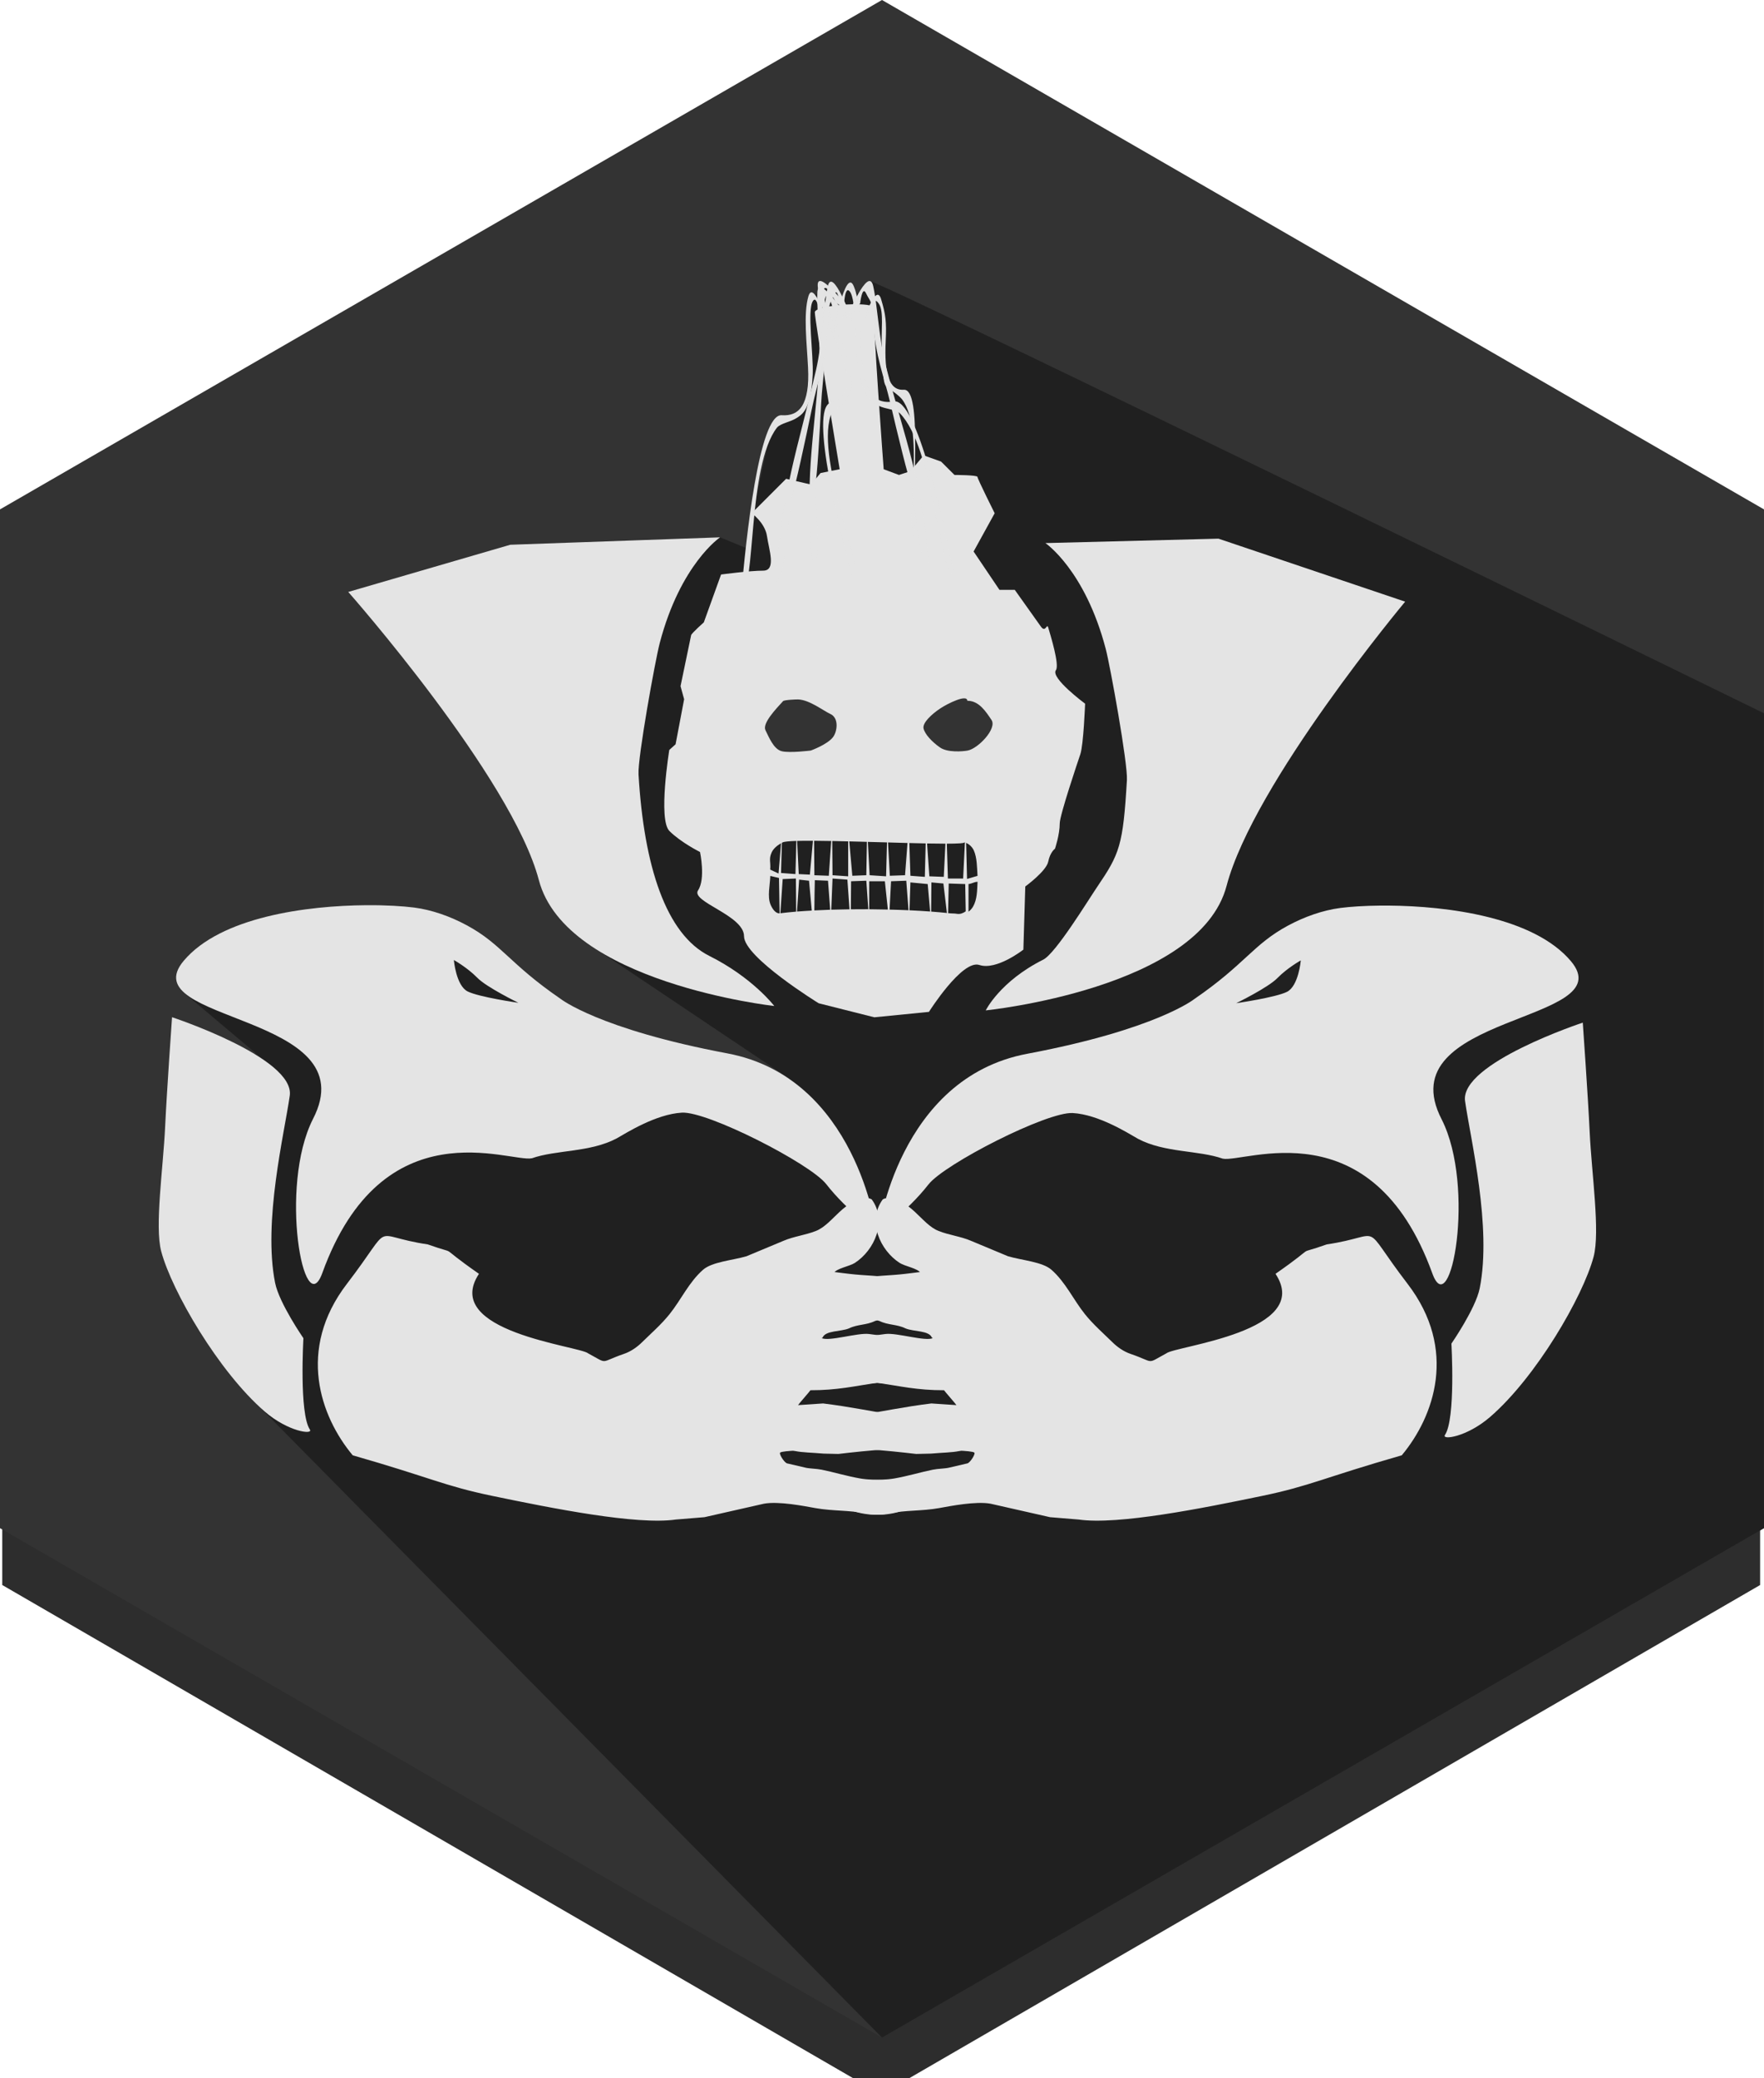 <?xml version="1.0" encoding="UTF-8" standalone="no"?>
<!-- Created with Inkscape (http://www.inkscape.org/) -->

<svg
   xmlns:dc="http://purl.org/dc/elements/1.1/"
   xmlns:cc="http://creativecommons.org/ns#"
   xmlns:rdf="http://www.w3.org/1999/02/22-rdf-syntax-ns#"
   xmlns:svg="http://www.w3.org/2000/svg"
   xmlns="http://www.w3.org/2000/svg"
   xmlns:sodipodi="http://sodipodi.sourceforge.net/DTD/sodipodi-0.dtd"
   xmlns:inkscape="http://www.inkscape.org/namespaces/inkscape"
   width="1303.812"
   height="1535.531"
   id="svg4193"
   version="1.1"
   inkscape:version="0.48.5 r10040"
   sodipodi:docname="logo_small.svg"
   inkscape:export-filename="/data/www/sebkha/squelettes/assets/logo_small.png"
   inkscape:export-xdpi="9.9399996"
   inkscape:export-ydpi="9.9399996">
  <defs
     id="defs4195" />
  <sodipodi:namedview
     id="base"
     pagecolor="#ffffff"
     bordercolor="#666666"
     borderopacity="1.0"
     inkscape:pageopacity="0.0"
     inkscape:pageshadow="2"
     inkscape:zoom="0.5"
     inkscape:cx="414.14278"
     inkscape:cy="191.76006"
     inkscape:document-units="px"
     inkscape:current-layer="layer1"
     showgrid="false"
     fit-margin-top="0"
     fit-margin-left="0"
     fit-margin-right="0"
     fit-margin-bottom="0"
     inkscape:window-width="1280"
     inkscape:window-height="933"
     inkscape:window-x="0"
     inkscape:window-y="31"
     inkscape:window-maximized="1" />
  <g
     inkscape:label="Calque 1"
     inkscape:groupmode="layer"
     id="layer1"
     transform="translate(508.164,888.44)">
    <path
       style="fill:#2d2d2d;fill-opacity:1;stroke:none;display:inline"
       d="m 143.138,-846.44 -649.636,376.375 0,752.75 649.636,376.406 649.636,-376.406 0,-752.75 z"
       id="path5193"
       inkscape:connector-curvature="0"
       sodipodi:nodetypes="ccccccc" />
    <rect
       style="opacity:0;fill:#dddddd;fill-opacity:1;fill-rule:nonzero;stroke:none"
       id="rect5124"
       width="645.714"
       height="565.714"
       x="-507.525"
       y="-886.311" />
    <path
       style="opacity:1;fill:#333333;fill-opacity:1;stroke:none;display:inline"
       d="m 654.125,2.156 -651.906,376.375 0,752.75 651.906,376.406 651.906,-376.406 0,-752.75 z"
       id="path23391"
       inkscape:connector-curvature="0"
       sodipodi:nodetypes="ccccccc"
       transform="translate(-510.382,-890.597)"
       inkscape:export-filename="/data/www/sebkha/squelettes/assets/logo_big.png"
       inkscape:export-xdpi="5.4499998"
       inkscape:export-ydpi="5.4499998" />
    <path
       style="opacity:0.99;fill:#111111;fill-opacity:0.549;stroke:none;display:inline"
       d="m 645.156,209.812 -7.125,10.25 -8.344,-5.219 -4.875,7.406 -14.656,-8.719 -9.375,12.281 L 600,236.25 599.938,273.125 597.969,302.906 572,319.562 l -13.812,64.344 -1.688,24.312 -22.094,-9.031 -129.562,103.344 40.375,202.438 139.656,93.656 10.469,26.781 c 2.306,2.062 -22.277,10.691 -26.906,5.906 l -168.344,-82.188 -76.438,-59.594 -184.562,46.875 56.656,47.812 -4.844,-3.594 3,260.906 460.219,466.156 651.906,-376.406 c -0.01,-200.609 -0.435,-401.485 0,-602.094 1e-4,0 -644.858,-315.326 -660.875,-319.375 z m -86.531,290.625 199,0 0,72.75 -199,0 0,-72.75 z"
       transform="translate(-510.382,-890.597)"
       id="path23515"
       inkscape:connector-curvature="0" />
    <g
       transform="translate(-1558.399,-1719.689)"
       id="g4373"
       style="opacity:0.99;fill:#e6e6e6;fill-opacity:1;display:inline">
      <g
         style="fill:#e6e6e6;fill-opacity:1"
         transform="translate(-263.472,-587.866)"
         id="g23326">
        <path
           id="path4098"
           d="m 1584.437,2087.941 c -43.985,0.324 -107.546,8.62 -134.906,41.031 -38.81,45.975 136.202,38.539 95.438,117.062 -25.196,49.861 -6.566,151.018 6.969,113.656 44.712,-123.428 138.816,-81.318 154.969,-84.781 17.847,-6.28 42.895,-4.248 62.531,-14.625 7.857,-4.49 29.168,-17.94 48.25,-19.062 19.082,-1.123 94.811,37.621 106.656,52.75 16.195,20.685 37.031,34.812 37.031,34.812 0,0 -14.589,-113.384 -110,-131.344 -95.411,-17.96 -123.469,-40.406 -123.469,-40.406 -37.729,-25.875 -43.404,-40.329 -69.188,-54.25 -12.038,-6.5 -25.689,-11.397 -38.875,-13.094 -8.242,-1.06 -20.745,-1.858 -35.406,-1.75 z m 64.719,40.5 c 0,0 9.971,5.573 17.375,13.156 6.852,7.018 30.375,18.469 30.375,18.469 0,0 -29.082,-4.194 -37.5,-8.375 -8.643,-4.293 -10.25,-23.25 -10.25,-23.25 z"
           style="fill:#e6e6e6;fill-opacity:1;stroke:none;display:inline"
           inkscape:connector-curvature="0" />
        <path
           sodipodi:nodetypes="csacsssac"
           inkscape:connector-curvature="0"
           id="path4319"
           d="m 2483.572,2174.706 c 0,0 -91,30 -87,58 4,28 19.896,92.938 10.828,138.272 -3.004,15.017 -20.929,40.9 -20.929,40.9 0,0 3.243,55.485 -4.757,67.485 -2.667,4 16.036,1.671 33.336,-13.283 34.159,-29.528 68.698,-89.041 76.522,-118.374 4.925,-18.466 -1.441,-61.329 -2.888,-91.965 -1.277,-27.035 -5.112,-81.035 -5.112,-81.035 z"
           style="fill:#e6e6e6;fill-opacity:1;stroke:none;display:inline" />
        <path
           sodipodi:nodetypes="cccccccccccccccccccccccccccccccccccccccccccccccccccccccccacscc"
           id="path4321"
           d="m 1667.713,2360.309 c -28.166,42.834 74.058,53.229 80.705,58.76 15.353,8.294 7.951,6.742 26.47,0.389 5.246,-1.792 9.865,-5.16 13.222,-8.458 6.941,-6.812 14.34,-13.229 20.485,-20.89 8.475,-10.55 14.298,-23.645 24.79,-32.837 6.679,-5.843 21.739,-6.914 32.062,-9.944 9.153,-3.827 18.29,-7.635 27.443,-11.45 7.535,-3.228 15.891,-4.114 23.799,-7.214 13.171,-5.173 20.332,-24.309 39.656,-24.13 0.551,0.249 1.11,0.497 1.661,0.746 11.798,16.131 1.915,37.761 -12.56,47.016 -3.856,2.469 -13.374,3.948 -15.535,7.463 -0.661,0.497 -1.322,0.995 -1.983,1.492 0,0.089 -0.94,7.231 -0.94,7.32 8.094,-1.448 13.23,-3.881 22.146,-5.214 11.136,-1.684 21.951,-1.662 33.384,-2.995 10.984,-1.282 21.197,-2.679 30.74,-4.235 14.027,-2.277 24.333,-1.059 26.443,8.707 0.873,4.063 -1.771,6.914 -3.305,9.204 -4.772,7.112 -11.688,11.213 -23.468,12.929 -4.297,0.172 -8.594,0.338 -12.891,0.498 -7.492,1.741 -14.985,3.489 -22.477,5.23 -5.967,1.084 -12.179,0.663 -17.188,2.494 -6.39,3.138 -12.781,2.289 -19.171,5.44 -6.213,2.564 -17.401,1.4 -19.554,6.886 -0.22,0.089 -0.441,0.16 -0.661,0.249 5.212,2.768 26.596,-4.05 35.037,-2.992 20.494,2.577 37.478,5.218 55.522,8.707 4.416,0.159 8.823,0.338 13.23,0.497 5.729,0.995 11.459,1.996 17.188,2.991 13.154,2.341 24.511,2.705 27.435,12.681 3.712,12.693 -13.044,19.895 -30.41,17.669 -6.848,-0.887 -13.908,-1.831 -19.502,-2.991 -11.459,-0.498 -22.926,-0.995 -34.376,-1.48 -7.823,-0.67 -15.646,-1.333 -23.468,-2.003 -15.417,2.29 -29.282,5.556 -48.92,5.479 -0.551,0.912 -8.627,10.081 -9.169,11.006 6.17,-0.421 12.34,-0.836 18.519,-1.244 20.417,2.494 37.453,6.181 58.166,9.453 14.934,2.354 34.266,-1.257 47.928,2.481 6.306,1.729 9.636,8.062 6.611,14.428 -5.068,10.703 -15.781,9.172 -33.045,10.703 -3.636,0.089 -7.272,0.159 -10.908,0.249 -20.002,-2.354 -55.047,-6.015 -74.702,-3.24 -4.416,0.638 -23.756,0.587 -25.782,2.245 -0.958,0.836 2.491,6.637 4.872,7.906 4.628,1.084 9.255,2.156 13.883,3.24 3.187,0.746 7.967,0.682 11.899,1.48 8.857,1.805 18.502,4.733 28.426,6.481 12.052,2.092 25.46,-0.223 34.376,3.974 5.382,2.539 9.797,10.014 4.628,15.423 -4.84,5.058 -21.477,9.434 -35.037,6.468 -11.416,-2.494 -24.265,-1.684 -37.02,-3.974 -8.297,-1.493 -27.087,-5.231 -38.012,-3.24 -14.654,3.317 -29.308,6.64 -43.962,9.957 -7.051,0.587 -14.103,1.161 -21.146,1.741 -29.037,4.197 -91.505,-8.302 -135.766,-17.489 -35.508,-7.37 -45.43,-13.455 -103.077,-29.971 -23.919,-28.666 -41.504,-78.162 -4.297,-126.679 36.24,-47.257 15.522,-35.694 59.734,-29.153 25.968,9.204 3.798,-2.024 37.873,21.739 z"
           clip-rule="evenodd"
           inkscape:connector-curvature="0"
           style="fill:#e6e6e6;fill-opacity:1;fill-rule:evenodd;stroke:none;display:inline" />
        <path
           style="fill:#e6e6e6;fill-opacity:1;stroke:none;display:inline"
           d="m 1440.87,2170.706 c 0,0 91,30 87,58 -4,28 -19.896,92.938 -10.828,138.272 3.004,15.017 20.929,40.9 20.929,40.9 0,0 -3.243,55.485 4.757,67.485 2.667,4 -16.036,1.671 -33.336,-13.283 -34.159,-29.528 -68.698,-89.041 -76.522,-118.374 -4.925,-18.466 1.441,-61.329 2.888,-91.965 1.277,-27.035 5.112,-81.035 5.112,-81.035 z"
           id="path4323"
           inkscape:connector-curvature="0"
           sodipodi:nodetypes="csacsssac" />
        <path
           style="fill:#e6e6e6;fill-opacity:1;fill-rule:evenodd;stroke:none;display:inline"
           inkscape:connector-curvature="0"
           clip-rule="evenodd"
           d="m 2256.482,2360.309 c 28.166,42.834 -74.058,53.229 -80.705,58.76 -15.353,8.294 -7.951,6.742 -26.47,0.389 -5.246,-1.792 -9.865,-5.16 -13.222,-8.458 -6.941,-6.812 -14.34,-13.229 -20.485,-20.89 -8.475,-10.55 -14.298,-23.645 -24.79,-32.837 -6.679,-5.843 -21.739,-6.914 -32.062,-9.944 -9.153,-3.827 -18.29,-7.635 -27.443,-11.45 -7.535,-3.228 -15.891,-4.114 -23.799,-7.214 -13.171,-5.173 -20.332,-24.309 -39.656,-24.13 -0.551,0.249 -1.11,0.497 -1.661,0.746 -11.798,16.131 -1.915,37.761 12.56,47.016 3.856,2.469 13.374,3.948 15.535,7.463 0.661,0.497 1.322,0.995 1.983,1.492 0,0.089 0.94,7.231 0.94,7.32 -8.094,-1.448 -13.23,-3.881 -22.146,-5.214 -11.137,-1.684 -21.951,-1.662 -33.384,-2.995 -10.984,-1.282 -21.197,-2.679 -30.74,-4.235 -14.027,-2.277 -24.333,-1.059 -26.443,8.707 -0.873,4.063 1.772,6.914 3.305,9.204 4.772,7.112 11.687,11.213 23.468,12.929 4.297,0.172 8.594,0.338 12.891,0.498 7.492,1.741 14.984,3.489 22.477,5.23 5.967,1.084 12.179,0.663 17.188,2.494 6.39,3.138 12.781,2.289 19.171,5.44 6.212,2.564 17.401,1.4 19.554,6.886 0.22,0.089 0.441,0.16 0.661,0.249 -5.212,2.768 -26.596,-4.05 -35.037,-2.992 -20.493,2.577 -37.478,5.218 -55.522,8.707 -4.416,0.159 -8.823,0.338 -13.23,0.497 -5.729,0.995 -11.459,1.996 -17.188,2.991 -13.154,2.341 -24.511,2.705 -27.435,12.681 -3.712,12.693 13.043,19.895 30.41,17.669 6.848,-0.887 13.908,-1.831 19.502,-2.991 11.459,-0.498 22.926,-0.995 34.376,-1.48 7.823,-0.67 15.645,-1.333 23.468,-2.003 15.417,2.29 29.282,5.556 48.92,5.479 0.551,0.912 8.627,10.081 9.169,11.006 -6.17,-0.421 -12.34,-0.836 -18.519,-1.244 -20.417,2.494 -37.453,6.181 -58.166,9.453 -14.934,2.354 -34.266,-1.257 -47.928,2.481 -6.306,1.729 -9.636,8.062 -6.611,14.428 5.068,10.703 15.781,9.172 33.045,10.703 3.636,0.089 7.272,0.159 10.908,0.249 20.002,-2.354 55.047,-6.015 74.702,-3.24 4.416,0.638 23.756,0.587 25.782,2.245 0.958,0.836 -2.49,6.637 -4.872,7.906 -4.628,1.084 -9.255,2.156 -13.883,3.24 -3.187,0.746 -7.967,0.682 -11.899,1.48 -8.857,1.805 -18.502,4.733 -28.426,6.481 -12.052,2.092 -25.46,-0.223 -34.376,3.974 -5.382,2.539 -9.797,10.014 -4.628,15.423 4.84,5.058 21.477,9.434 35.037,6.468 11.416,-2.494 24.265,-1.684 37.02,-3.974 8.297,-1.493 27.087,-5.231 38.012,-3.24 14.654,3.317 29.308,6.64 43.962,9.957 7.051,0.587 14.103,1.161 21.146,1.741 29.037,4.197 91.505,-8.302 135.766,-17.489 35.508,-7.37 45.43,-13.455 103.077,-29.971 23.919,-28.666 41.504,-78.162 4.297,-126.679 -36.24,-47.257 -15.522,-35.694 -59.734,-29.153 -25.968,9.204 -3.798,-2.024 -37.873,21.739 z"
           id="path4327"
           sodipodi:nodetypes="cccccccccccccccccccccccccccccccccccccccccccccccccccccccccacscc" />
        <path
           id="path4102"
           d="m 2334.469,2088.222 c -12.328,0.095 -22.788,0.822 -30,1.75 -13.186,1.696 -26.837,6.594 -38.875,13.094 -25.783,13.921 -31.459,28.375 -69.188,54.25 0,0 -28.058,22.447 -123.469,40.406 -95.411,17.96 -110,131.344 -110,131.344 0,0 20.837,-14.128 37.031,-34.812 11.845,-15.129 87.574,-53.873 106.656,-52.75 19.082,1.122 40.393,14.572 48.25,19.062 19.637,10.377 44.684,8.345 62.531,14.625 16.152,3.463 110.257,-38.646 154.969,84.781 13.534,37.362 32.165,-63.795 6.969,-113.656 -40.765,-78.524 134.247,-71.088 95.438,-117.062 -27.36,-32.412 -90.922,-40.707 -134.906,-41.031 -1.833,-0.014 -3.645,-0.014 -5.406,0 z m -59.312,40.5 c 0,0 -1.607,18.957 -10.25,23.25 -8.418,4.181 -37.5,8.375 -37.5,8.375 0,0 23.523,-11.482 30.375,-18.5 7.404,-7.584 17.375,-13.125 17.375,-13.125 z"
           style="fill:#e6e6e6;fill-opacity:1;stroke:none;display:inline"
           inkscape:connector-curvature="0" />
      </g>
      <path
         style="fill:#e6e6e6;fill-opacity:1;stroke:none;display:inline"
         d="m 1622.527,1574.553 c 0,0 -154,-17 -174,-93 -20,-76 -140.887,-212.929 -140.887,-212.929 l 119.719,-34.864 155.067,-5.479 c 0,0 -29.247,19.744 -44.57,78.117 -3.336,12.71 -16.388,84.837 -15.673,96.996 4,68 20.343,118.159 52.343,134.159 32,16 48,37 48,37 z"
         id="path4009"
         inkscape:connector-curvature="0"
         sodipodi:nodetypes="cscccsssc" />
      <path
         sodipodi:nodetypes="cscccssssc"
         inkscape:connector-curvature="0"
         id="path4011"
         d="m 1778.821,1577.795 c 0,0 158,-16 178,-92 20,-76 132,-210 132,-210 l -137.987,-46.547 -127.912,3.275 c 0,0 29.246,19.744 44.57,78.117 3.336,12.71 16.388,84.837 15.673,96.996 -2.851,48.46 -5.399,54.49 -21.986,78.922 -6.688,9.851 -30.662,49.139 -39.857,53.737 -32,16 -42.5,37.5 -42.5,37.5 z"
         style="fill:#e6e6e6;fill-opacity:1;stroke:none;display:inline" />
      <g
         id="g4233"
         style="fill:#e6e6e6;fill-opacity:1">
        <path
           sodipodi:nodetypes="sscccccssccsccccscsscccsccscsscsscccccsccccccsccssscssssscssssscsccccsccccccccccsccccccccccccccccccccccccccccsccccccccccccccccccccccccccccccccccccccccccccccccccccccccccccccscccscccsccccccccsccc"
           inkscape:connector-curvature="0"
           id="path4094"
           d="m 1680.608,1056.047 c -12.582,0.237 -28.125,2.623 -28.125,5.938 0,5.657 18.375,115.969 18.375,115.969 l -14.125,2.812 -7.062,8.5 -18.406,-4.25 -25.438,25.438 c 0,0 9.898,7.069 11.312,16.969 1.414,9.899 7.056,25.469 -2.844,25.469 -9.899,0 -31.094,2.844 -31.094,2.844 l -12.75,35.344 c 0,0 -9.078,8.08 -9.375,9.469 -0.595,2.782 -7.844,37.688 -7.844,37.688 l 2.656,9.656 -6.312,33.281 -4.656,4.188 c 0,0 -8.392,51.39 0.094,59.875 8.485,8.485 22.625,15.531 22.625,15.531 0,0 4.219,19.827 -1.438,28.312 -5.657,8.485 33.969,18.381 33.969,33.938 0,15.556 55.156,49.5 55.156,49.5 l 41.125,10.375 40.375,-4 c 0,0 24.553,-38.899 37.281,-34.656 12.728,4.243 32.531,-11.344 32.531,-11.344 l 1.406,-46.656 c 0,0 15.555,-11.304 16.969,-18.375 1.414,-7.071 4.969,-9.5 4.969,-9.5 0,0 3.531,-10.296 3.531,-18.781 0,-6.006 13.269,-45.297 15.219,-51.062 2.373,-7.016 3.531,-37.344 3.531,-37.344 0,0 -25.753,-19.032 -21.594,-24.75 2.831,-3.893 -4.028,-25.914 -5.656,-31.469 -1.092,-3.725 -1.917,4.546 -5.656,-1.062 l -19.094,-26.844 -11.312,0 -19.094,-28.312 15.562,-28.281 c 0,0 -12.719,-25.43 -12.719,-26.844 0,-1.414 -16.969,-1.438 -16.969,-1.438 l -9.906,-9.875 -12.875,-4.594 -9.75,11.656 -8.5,2.812 -11.312,-4.219 c 0,0 -8.477,-113.156 -7.062,-118.812 0.53,-2.121 -5.502,-3.061 -13.25,-3.094 -0.807,0 -1.63,-0.016 -2.469,0 z m -40.406,292 c 8.443,0.351 18.328,8.219 23.812,10.75 6.5,3 5,13 2,17 -4.211,5.614 -16.5,10 -16.5,10 0,0 -15.5,2 -21.5,0.5 -6,-1.5 -9.5,-10.5 -12,-15.5 -2.5,-5 7.5,-15.5 13,-21.5 0.859,-0.938 9.624,-1.315 11.188,-1.25 z m 124.969,0.969 c 0.338,10e-4 0.639,0.013 0.938,0.031 7.899,0.482 12.726,7.792 16.969,14.156 4.243,6.364 -9.909,21.211 -17.688,22.625 -3.782,0.688 -14.868,1.574 -20.406,-2.312 -5.851,-4.106 -11.035,-9.578 -12.125,-13.938 -1.059,-4.237 6.184,-10.78 12.281,-14.844 5.731,-3.82 20.031,-10.789 20.031,-5.719 z m -121.188,103.469 c 2.154,-0.023 4.616,-0.01 7.094,0 l -2.25,25 -8.219,-0.406 -1.188,-24.5 c 1.424,-0.039 2.92,-0.076 4.562,-0.094 z m 7.969,0 c 0.365,0 0.66,0 1.031,0 3.592,0.023 7.532,0.084 11.594,0.156 l -1.75,25.688 -10.656,-0.406 z m -13.094,0.094 -0.688,24.5 -10.656,-0.812 0.625,-22.281 c 0.19,-0.103 0.372,-0.215 0.562,-0.312 1.123,-0.579 4.792,-0.931 10.156,-1.094 z m 26.5,0.062 c 3.76,0.069 7.764,0.184 11.781,0.281 l 0,25.812 -11.562,-0.812 z m 12.594,0.281 c 4.336,0.106 8.561,0.22 13.031,0.344 l -0.438,24.656 -10.344,0.406 z m 13.75,0.375 c 4.795,0.134 9.374,0.239 14.125,0.375 l -0.656,25.062 -12.188,-0.812 z m 71.438,0.312 c 0.094,0.025 0.187,0.065 0.281,0.094 l -1.312,26.656 -11.25,0 -0.812,-25.75 c 8.03,-0.015 13.094,-0.289 13.094,-1 z m -56.562,0.094 c 4.838,0.138 9.83,0.286 14.406,0.406 l -1.812,23.812 -11.25,0.406 z m 57.75,0.344 c 2.465,1.048 4.619,3.188 5.688,5.594 2.406,5.416 2.324,12.505 2.721,18.759 l -7.742,2.279 z m -42,0.094 c 4.305,0.112 8.222,0.204 12.094,0.281 l -0.625,24.719 -10.656,-0.812 z m -94.781,0.156 -1.875,22.375 -6.156,-2.906 c 0.479,-5.553 -1.178,-7.748 1.031,-12.625 1.338,-2.954 4.121,-5.201 7,-6.844 z m 107.906,0.156 c 5.026,0.097 9.662,0.153 13.562,0.156 l -1.219,24.531 -10.656,-0.406 z m -115.875,24 6.406,1.5 0.469,26.125 c -3.047,0.26 -5.498,-3.59 -6.688,-6.438 -2.52,-6.032 -0.391,-14.38 -0.188,-21.188 z m 18.906,1.906 0.219,24.469 c -4.059,0.341 -7.962,0.736 -11.688,1.188 l 1.719,-25.25 z m 27.094,0 10.969,0.812 1.562,21.938 c -4.515,0.056 -9.006,0.138 -13.469,0.281 z m -24.688,0.812 7.312,0.812 2.031,22.062 c -3.708,0.214 -7.379,0.428 -10.906,0.719 z m 11.594,0.406 9.75,0.406 1.594,21.438 c -3.945,0.131 -7.858,0.294 -11.688,0.5 0.103,-7.947 0.171,-17.328 0.344,-22.344 z m 38.062,0.406 1.469,21.062 c -4.278,-0.025 -8.585,0.015 -12.906,0.062 l 0.188,-20.719 z m 29.531,0 1.656,21.812 c -4.506,-0.203 -9.168,-0.344 -14,-0.469 l 1.094,-20.938 z m -27.406,0.406 11.594,0 2.188,20.906 c -4.504,-0.109 -9.118,-0.187 -13.781,-0.219 z m 30.469,0.844 12.781,1.219 1.781,20.281 c -4.723,-0.347 -9.821,-0.656 -15.25,-0.906 z m 15.531,0 8.844,0.812 2.594,21.781 c -3.475,-0.383 -7.397,-0.711 -11.656,-1.031 z m 34.096,-0.468 c -0.321,6.386 -0.284,13.118 -3.346,18.374 -0.792,1.36 -1.974,2.685 -3.344,3.75 l 0,-20.438 c 2.754,-0.352 3.941,-1.536 6.69,-1.687 z m -21.315,1.28 12.188,0.406 0.378,20.163 c -1.944,1.382 -4.207,2.212 -6.344,1.844 -2.301,-0.397 -3.568,-0.15 -6.69,-0.506 z"
           style="fill:#e6e6e6;fill-opacity:1;stroke:none;display:inline" />
        <path
           sodipodi:nodetypes="csssccsssc"
           inkscape:connector-curvature="0"
           id="path3973"
           d="m 1666.154,1082.895 c 0,0 -13.976,-47.693 -18.395,-32.777 -3.858,13.022 -1.149,35.043 -0.295,52.453 1.369,27.91 -6.43,36.35 -19.494,35.479 -16.792,-1.119 -26.495,92.582 -29.81,131.686 10.734,-2.798 4.468,-94.063 26.305,-122.476 2.76,-3.333 10.177,-4.17 14.96,-7.39 3.915,-2.635 10.284,-6.282 11.49,-31.762 0.703,-14.844 -4.311,-47.867 0.181,-54.489 3.845,-5.668 5.976,16.371 5.976,16.371"
           style="fill:#e6e6e6;fill-opacity:1;stroke:none;display:inline" />
        <path
           sodipodi:nodetypes="csssccsssc"
           inkscape:connector-curvature="0"
           id="path3973-4"
           d="m 1681.006,1063.793 c 0,0 -27.359,-36.63 -26.363,-21.106 0.87,13.554 8.8,29.974 15.607,46.02 10.912,25.725 6.503,36.337 -6.059,40.026 -16.148,4.742 7.067,96.039 17.444,133.887 9.11,-6.329 -28.252,-89.831 -17.557,-124.033 1.44,-4.08 8.114,-7.425 11.492,-12.096 2.766,-3.824 7.486,-9.444 -0.171,-33.776 -4.461,-14.175 -18.348,-39.298 -16.416,-47.064 1.654,-6.646 9.046,9.162 9.046,9.162"
           style="opacity:0.99;fill:#e6e6e6;fill-opacity:1;stroke:none;display:inline" />
        <path
           sodipodi:nodetypes="csssccsssc"
           inkscape:connector-curvature="0"
           id="path3973-7"
           d="m 1689.104,1066.791 c 0,0 8.675,-26.986 12.406,-14.393 3.258,10.995 4.095,16.305 3.374,31.005 -1.156,23.564 2.304,36.55 13.334,35.815 14.178,-0.945 5.573,75.042 8.372,108.058 -9.063,-2.363 8.727,-77.074 -9.71,-101.063 -2.33,-2.814 -6.639,-5.865 -10.677,-8.583 -3.306,-2.225 -3.214,-8.039 -4.232,-29.551 -0.593,-12.533 1.687,-26.742 -2.106,-32.333 -3.247,-4.785 -3.092,0.15 -3.092,0.15"
           style="opacity:0.99;fill:#e6e6e6;fill-opacity:1;stroke:none;display:inline" />
        <path
           sodipodi:nodetypes="cssccassc"
           inkscape:connector-curvature="0"
           id="path3973-4-0"
           d="m 1676.638,1066.388 c 0,0 -21.684,-34.241 -22.305,-18.848 -0.542,13.44 2.649,37.971 1.319,55.654 -4.284,56.922 -10.708,80.932 -4.762,144.689 6.551,-3.8 2.849,-26.847 1.969,-59.454 1.29,-3.603 3.329,-38.999 4.297,-58.542 0.975,-19.705 4.577,-33.456 1.517,-59.168 -1.783,-14.98 -0.438,-12.119 1.482,-19.187 1.643,-6.049 5.274,6.201 5.274,6.201"
           style="opacity:0.99;fill:#e6e6e6;fill-opacity:1;stroke:none;display:inline" />
        <path
           sodipodi:nodetypes="csssccsssc"
           inkscape:connector-curvature="0"
           id="path3973-4-1"
           d="m 1666.066,1077.234 c 0,0 9.061,-48.955 15.161,-34.614 5.325,12.521 4.945,34.712 5.955,52.114 1.618,27.898 10.454,35.429 23.637,33.124 16.945,-2.964 36.909,89.122 44.494,127.633 -11.211,-1.599 -14.683,-93.022 -39.939,-118.863 -3.164,-3.009 -10.792,-3.025 -16,-5.698 -4.263,-2.188 -11.129,-5.112 -15.101,-30.31 -2.314,-14.68 -0.78,-48.063 -6.06,-54.151 -4.519,-5.211 -4.308,16.934 -4.308,16.934"
           style="opacity:0.99;fill:#e6e6e6;fill-opacity:1;stroke:none;display:inline" />
        <path
           sodipodi:nodetypes="cssccassc"
           inkscape:connector-curvature="0"
           id="path3973-4-0-5"
           d="m 1675.943,1066.536 c 0,0 16.135,-39.827 19.698,-23.886 3.111,13.917 4.428,40.112 9.166,58.306 15.251,58.569 26.5,82.398 32.373,150.034 -7.553,-2.724 -8.057,-27.466 -13.315,-61.648 -2.028,-3.514 -10.86,-40.052 -15.57,-60.255 -4.75,-20.371 -11.112,-34.033 -12.789,-61.435 -0.977,-15.964 -1.839,-12.725 -5.18,-19.735 -2.86,-5.999 -4.327,7.468 -4.327,7.468"
           style="opacity:0.99;fill:#e6e6e6;fill-opacity:1;stroke:none;display:inline" />
        <path
           sodipodi:nodetypes="cssccassc"
           inkscape:connector-curvature="0"
           id="path3973-4-0-5-7"
           d="m 1680.284,1068.347 c 0,0 -15.014,-41.731 -18.33,-25.028 -2.895,14.583 -4.121,42.03 -8.529,61.094 -14.192,61.369 -24.659,86.338 -30.124,157.208 7.029,-2.854 7.498,-28.779 12.39,-64.596 1.887,-3.682 10.105,-41.967 14.489,-63.136 4.42,-21.345 10.34,-35.661 11.901,-64.373 0.909,-16.728 1.711,-13.334 4.82,-20.678 2.661,-6.286 4.026,7.825 4.026,7.825"
           style="opacity:0.99;fill:#e6e6e6;fill-opacity:1;stroke:none;display:inline" />
      </g>
    </g>
    <rect
       style="opacity:0;fill:#b8b7b8;fill-opacity:0.992;fill-rule:nonzero;stroke:none;display:inline"
       id="rect3237"
       width="171.519"
       height="76.138"
       x="54.72"
       y="-284.113" />
  </g>
</svg>
